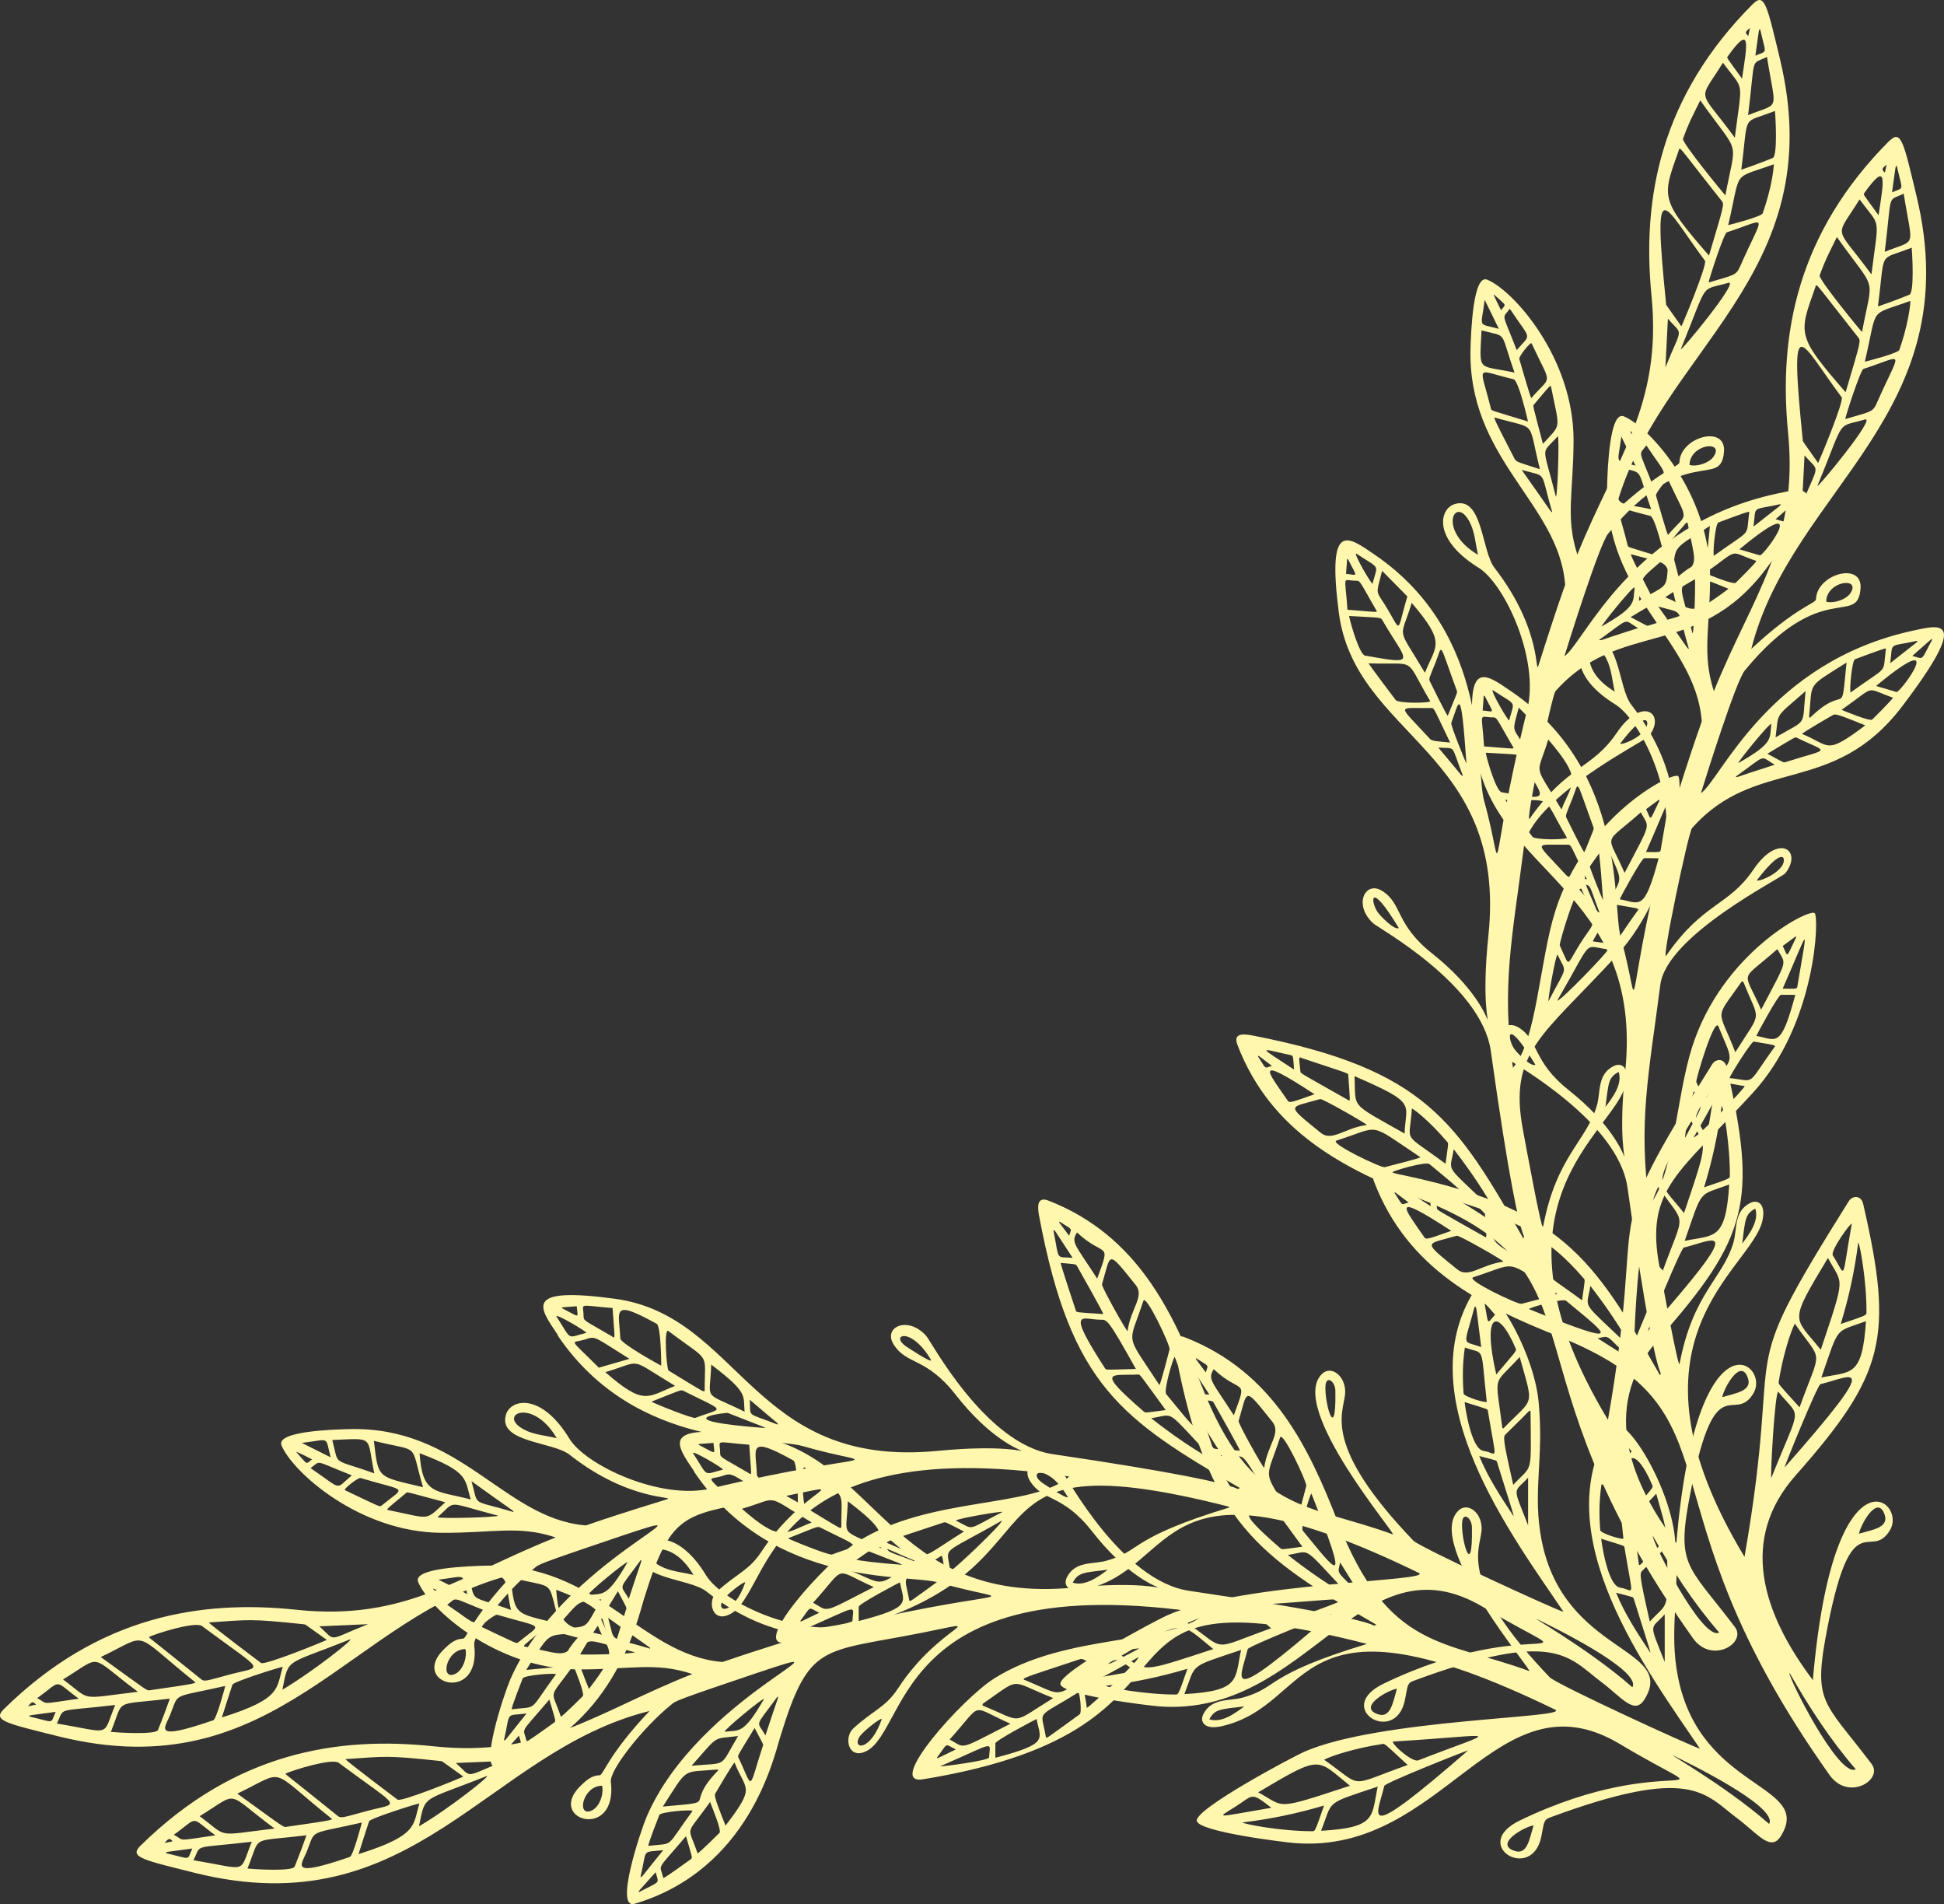 <?xml version="1.0" encoding="UTF-8"?>
<svg id="Layer_1" data-name="Layer 1" xmlns="http://www.w3.org/2000/svg" viewBox="0 0 226.65 221.95">
  <rect x="0" y="0" width="226.65" height="221.95" fill="#333333" stroke="none"/>
  <defs>
    <style>
      .cls-1 {
        fill: #fff7ad;
      }
    </style>
  </defs>
  <path class="cls-1" d="M65.01,155.65c9.19,13.6,24.85,11.83,28.54,12.9,9.55,2.76,9.19.21-10.66,4.95-5.88,1.4-14.63-2.72-16.5-5.8-3.3-5.43-6.86-4.62-7.4-2.81-.97,3.27,5.45,3.13,7.42,4.68,7.04,5.55,12.61,4.81,11.29,5.21-10.27,3.17-9.09,3.06-9.59,3.01-9.41-.9-14.42-11.55-27.4-11.21-1.8.05-8.54.23-7.89,1.89,1.21,3.02,9.03,10.14,18.65,10.2,6.05.04,8.96-.91,13.32.54-11.18,4.41-17.41,9.78-30.21,8.43-11.05-1.17-23.03.65-34.14,11.59-1.35,1.33.28,1.64,6.32,3.15,25.58,6.39,34.08-14.16,53.04-18.86-4.89,5.16-5.36,7.48-5.83,7.49-.91.02-1.53.58-2.13,1.15-4.27,4.03,4.28,6.59,3.45-.4-.16-1.35,3.67-6.26,7.05-9,.47-.39.19-.39,9.97-3.68,13.05-4.38-6.81,2.71-12.85,16.76-.67,1.57-3.8,10.85-1.4,10.13,13.38-3.97,16.23-17.02,16.98-19.46,3.41-11.05,4.77-9.8,16.58-12.14,8.42-1.67,2.12-1.08-2.84,6.49-1.48,2.26-2.92,2.55-5.2,4.67-1.05.97-.66,3.21.95,2.84,5.69-1.31,2.68-21.93,40.13-16.26-4.3,3.78-16.16,2.22-24.68,7.6-3.69,2.33-12.78,12.47-8.28,11.74,37.02-6.04,15.57-25.03,51.77-15.78-12.03,3.66-10.23,5.06-14.46,6.25-1.54.44-3.6,0-4.6,1.89-.52.98.16,1.89,2.07,1.47,11.2-2.5,7.86-17.04,38.91-1.95,2.08,1.01-20.44,1.05-29.27,4.94-1.3.57-12.74,6.65-12.49,8.04.23,1.28,10.2,2.49,11.49,2.59,17.39,1.31,23.47-20.11,37.81-11.57,13.55,8.09,6.17.35-11.61,8.92-5.91,2.85,1.35,7.26,2.47,1.95.33-1.56.22-1.98.97-2.26,16.59-6.15,18.09-2.77,21.9.09,2.39,1.79,3.9,3.97,5.08,2.04,3.75-6.09-9.35-5.25-11.99-18.45-1.13-5.63.29-9.53-.37-16.27-.63-6.35-6.1-15.08-7.45-12.96-7.89,12.42,4.4,28.67,10.36,37.49-.48-.03-16.73-7.49-17.51-8.3-10.64-11.11-8.18-14.77-7.96-17.06.19-2.03-1.58-3.48-2.71-2.35-3.98,3.93,8.94,18.94,8.27,18.68-9.89-3.63-16.44-2.37-22.3-17.37-3.34-8.53-7.46-17.49-17.84-21.53-1.49-.58-1.26.98-1.04,2.06,3.71,19.51,9.54,23.41,23.38,31.45-2.44.67,7.81.42-21.85-3.96-7.82-1.15-14.16-13.13-14.74-13.78-2.14-2.4-5.07-1.04-3.81.98,1.51,2.43,3.79,1.46,7.24,5.88,7.92,10.14,13.24,5.05-2.12,6.54-21.65,2.1-22.92-15.74-37.61-17.73-10.72-1.45-8.84.98-6.66,4.21ZM61.07,166.62c-3.19-1.71,1.03-3.82,3.84,1.02-1.34-.33-2.67-.39-3.84-1.02ZM54.89,174.78c-4.18-1.08-5.65-.51-5.97-5.39,5.88,2.22,5.21,3.01,5.97,5.39ZM49.32,173.35c-5.45-1.29-5.18-.95-5.73-5.4,5.58,1.39,4.14.02,5.73,5.4ZM43.64,171.74c-5.05-1.83-4.07-.73-4.9-3.89,5.02-.21,3.97-.51,4.9,3.89ZM34.54,169.25c.08-.06,1.76.81,1.84.86-.8.58-.4.73-1.84-.86ZM35.19,168.19c3.38-.4,2.69-.87,3.36,1.68-1.22-.61-2.35-1.17-3.36-1.68ZM36.21,171.13c1.26-.92.27-.94,4.81.84-2.04,1.71-.97,1.76-4.81-.84ZM40.22,173.7c-.24-.11,1.55-1.5,1.81-1.42,5.55,1.66,5.3.89,2.46,3.21-.23.19-.19.15-4.27-1.79ZM45.18,175.99c0-.17-.26.05,2.19-1.98.14-.12.03-.11,4.55,1.1-2.47,2.2-1.5,1.96-6.74.89ZM51.02,176.84c2.29-2,.74-1.81,7.05-.17-.03.2-7,.38-7.05.17ZM54.97,172.65c5.06,3.66,4.93,3.43,4.89,3.6-5.04-1.53-4.01-.5-4.89-3.6ZM42.91,189.32c-4.93,1.95-3.64,2.07-5.68.25,1.96-.09,3.97-.17,5.68-.25ZM35.42,189.34c.24.03-.13-.2,2.68,1.81-.23.14-7.25,3.01-7.67,2.69-.17-.13-5.9-4.43-6.08-4.72,4.7-.32,4.78-.46,11.07.21ZM23.57,189.55c7.57,5.63,7.17,4.55,3.09,5.67-2.79.77-2.85.8-3.24.49-6.56-5.29-5.93-4.69-6.05-4.9.78-.39,5.42-1.85,6.2-1.27ZM22.67,196.02c.2.16.76.15-5.13.99-.47.07-.09.25-5.79-3.86,5.82-2.77,3.42-3.15,10.92,2.86ZM16.08,197.2c-7.05.84-5.31,1.1-8.73-1.44,4.77-2.92,2.83-2.94,8.73,1.44ZM3.27,198.89c.46-.57.57-.59.93-.19-.31.07-.6.13-.93.19ZM4.33,197.94c3.02-2.16,1.8-2.18,4.85.06-4.78.69-3.46.65-4.85-.06ZM3.43,200.08c.02-.18-.31-.08,3.06-.54-.67,1.45.01,1.26-3.06.54ZM6.63,200.9c.98-1.98-.31-1.33,6.8-2.16-1.57,3.81-.28,3.24-6.8,2.16ZM12.92,201.88c1.63-4.01.12-3.05,6.92-3.89-.06-.17.11-.15-1.42,3.66-.24.59-4.83.3-5.49.22ZM24.86,200.52c-7.18,2.47-5.66.95-5.03-.61,1.08-2.71.08-1.95,6.43-3.39-.03.17-1.02,3.88-1.4,4.01ZM40.76,191.11c.89-.34-4.35,3.8-7.84,5.85.77-3.78.24-2.8,7.84-5.85ZM32.97,194.29c-.78,2.5-.06,3.69-7.1,5.9.43-1.35.82-2.59,1.23-3.82.11-.35,5.67-2.1,5.86-2.07ZM54.26,192.22c.24.92-.29,2.65-1.4,2.98-1.54.44-.78-2.97,1.4-2.98ZM70.12,186.43c-2.24,3.79-1.12,3.06-5.42,3.46,3.27-3.67,2.34-3.08,5.42-3.46ZM61.35,194.65c3.04-4.73,2.17-3.93,6.34-4.32.04.03.09.06.13.09-4.23,4.31.52,3.57-6.47,4.23ZM59.65,199.23c.05-.43,1.14-3.2,1.29-3.59.15-.38,3.79-.66,3.88-.48-3.32,4.52-1.99,3.69-5.16,4.08ZM58.76,202.83c.79-3.41.06-2.79,2.63-3.1-2.82,3.5-2.46,3.17-2.63,3.1ZM58.59,204.62c-.1-.13-.3.17,1.91-2.31.38,1.41.65.96-1.91,2.31ZM64.63,200.77c-.27.19-3.03,2.2-3.22,2.21-.45-1.76-.9-.68,2.64-4.88.7,2.4.78,2.53.59,2.66ZM67.95,197.71c-.14.13-2.34,2.34-2.56,2.39-1.16-3.43-1.51-1.82,1.46-5.98.32.83,1.35,3.34,1.09,3.6ZM68.66,196.87c-.57-1.45-1.39-3.41-1.22-3.7.11-.19,2.04-3.49,2.27-3.65,1.32,3.34,2.53,2.66-1.05,7.35ZM72.99,187.61c-1.73,5.34-1.06,5.04-2.84,1.31-.11-.24-.14-.11,1.89-3.44,1.05,1.99,1.04,1.89.96,2.13ZM73.31,186.36c-1.03-1.82-1.31-.79,1.4-4.52.17.08.13-.19-1.4,4.52ZM73.16,182.1c-2.44,4.26-2.93,3.59-4.6,3.83-.13-.2,4.45-3.97,4.6-3.83ZM86.89,184.45c-1.35,3.86-3.51,3.53-2.6,2.06.34-.56,2.43-2.23,2.6-2.06ZM129.15,182.97c-1.17.89-2.68,1.96-4.08,1.51.64-1.21,1.25-1.16,4.08-1.51ZM162.87,196.84c-.51,1.69-.74,3.67-2.47,2.88-1.92-.88,1.53-2.76,2.47-2.88ZM178.44,164.46c.09,7.77.24,6.16-2.01,8.62-1.27-5.58-1.19-5.61-.84-5.94,3.08-2.99,2.63-2.73,2.85-2.68ZM175.28,166.5s-.08-.03-.12-.04c-.83-6.56-1.18-4.77,2.02-8.28,1.66,5.98,1.72,4.59-1.9,8.32ZM176.72,157.2c.13.28-.05.37-2.27,3.01-1.72-7.46.25-7.79,2.27-3.01ZM174.31,153.25c-1.02,1.09-.72,1.32-1.22-1.28.1-.07,1.14,1.19,1.22,1.28ZM171.92,152.34c.26.03.12-.49.77,4.68-2.31-.84-2.05.13-.77-4.68ZM170.64,162.43c-.13-1.78-.13-3.54.15-5.36,2.41.88,1.8-.48,2.55,6.32.02.21-2.67-.58-2.7-.96ZM170.76,163.43c2.74.86,2.68.79,2.71,1.02,1.04,6.36,1.2,4.93-.51,4.67-1.51-.23-2.19-5.52-2.2-5.69ZM172.47,169.72c2.14.56,2,.48,2.08.74,2.12,6.74,1.9,6.04,1.91,6.26-1.49-2.26-2.95-4.45-3.99-6.99ZM178.16,172.24v5.55c-1.86-4.73-1.71-3.69,0-5.55ZM179.49,188.88c.82.41,11.97,5.76,10.83,7.79-5.39-4.73-13.03-8.91-10.83-7.79ZM149.43,189.26c-.69.27-3.08-1.84-2.96-2.19,12.71-.76,12.72-1.62,2.96,2.19ZM145.16,187.37c.4-.06.2-.16,3.03,2.43-7.18,2.55-5.04,2.7-9.74-.61.9-.49,3.8-1.39,6.71-1.82ZM130.76,192.99c7.47-4.44,6.76-3.95,10.7-.77-8.95,2.93-7.48,2.5-10.7.77ZM128.12,194.65c2.13-1.35,1.74-1.76,4.18.14-6.71,1.15-6.45,1.3-4.18-.14ZM155.24,188.1c-12.84,11.15-10.66,7.77-9.77,4.13.08-.35,9.45-4.07,9.77-4.13ZM144.7,192.32c-.76,3.43,0,4.78-6.61,5.15,1.41-3.67.38-3.05,6.61-5.15ZM137.07,197.52c-3.59,0-7.96-.82-8.15-1.02,3.23-.38,6.37-1.04,9.52-1.98-1.08,3.13-1.07,2.99-1.38,2.99ZM154.54,161.5c.12-1.24,1.13-.47,1.15.61.11,6.35-1.31,1.36-1.15-.61ZM142.42,169.73c-2.6-2.66-2.42-2.11-2.1-3.53,2.12,3.46,2.23,3.35,2.1,3.53ZM136.96,158.17c4.55,11.53,3.06,9.24-.99,4.33-.33-.4.82-4.31.99-4.33ZM136.36,157.28c-.05.21-1,3.89-1.18,4.17-4.13-6.3-3.61-4.48-1.88-9.81.28-.9,3.17,5.22,3.06,5.65ZM132.41,149.78c1.07,1.34-.57,2.68-.95,5.38-.15-.02-3.06-5.19-2.98-5.46,1.09-3.67.55-4.11,3.93.08ZM127.92,149.04c-2.58-4.01-3.09-4.2-2.35-5.38,3.27,3.06,4.02.82,2.35,5.38ZM123.53,142.39c1.61,1.06,1.4.68,1.12,1.65-1.3-1.74-1.2-1.54-1.12-1.65ZM122.82,143.44c.17-.09-.11-.4,2.24,3.18-2.04-.17-1.51.44-2.24-3.18ZM125.42,152.73c-.37-1.13-1.71-5.17-1.76-5.52,1.45.13,1.77.11,1.89.33.46.82,3.06,5.4,3.08,5.63-3.18-.22-3.12-.16-3.21-.44ZM128.85,159.52c-4.67-7.22-2.66-5.7-.55-5.69.78,0,.85-.15,4.13,5.74-3.39.09-3.45.14-3.58-.05ZM133.35,164.53c-5.73-4.97-3.79-4.16-.68-4.31.27-.02.09-.17,3.24,4.14-2.42.32-2.35.35-2.56.17ZM134.22,165.31c2.97-.45,1.4-1.28,7.49,5.06-2.63-1.46-5.07-3.15-7.49-5.06ZM98.64,182.87c0-.06,0-.13-.01-.19,4.66-3.2,2.93-2.77,8.24-.68-5.09,3.14-3.35,2.85-8.23.86ZM101.87,184.99c-6.19,3.17-5.15,2.88-7.07,1.83,4.01-4.43,2.22-3.98,7.07-1.83ZM93.31,188.94c1.34-1.8.83-1.63,2.2-.95-2.39,1.14-2.12,1.07-2.2.95ZM93.67,189.96c6.67-2.9,5.8-2.96,5.72-1.04-.01.38-5.55,1.09-5.72,1.04ZM100.12,188.95c0-.59-.02-1.13,0-1.67.01-.32,4.64-2.79,4.81-2.83.4,2.33,1.6,2.84-4.81,4.5ZM109.94,183.9c-4.19,3.04-3.75,2.77-3.93,2.64-.58-3.32-1.27-2.03,3.75-5.19.18-.11.47,2.34.18,2.56ZM110.78,183.13c-.33-3.03-1.46-1.61,6.02-5.88.2.27-5.81,5.95-6.02,5.88ZM103.86,180.02c-.8-.33-1.36-.05,6.09-2.53.32-.11.25-.09,2.44,1.03-5.68,3.53-4.02,3.39-8.54,1.51ZM116.88,176.24c-4.37,2.22-3.15,2.11-5.43,1.01.02-.23,5.41-1.15,5.43-1.01ZM105.67,156.96c-2.02-1.37.58-2.42,2.91,1.61-.15.24-2.74-1.5-2.91-1.61ZM64.85,153.41c.18-.21,3.55,1.81,3.51,1.95-2.38.6-1.62.97-3.51-1.95ZM69.83,159.43c-3.82-3.82-3.22-2.7-1.36-3.38.97-.35,1.13-.01,4.92,2.34-1.22.35-2.34.68-3.56,1.03ZM70.57,159.94c4.52-1.32,2.48-1.8,8.14,1.6-3.23,1.28-3.59,2.38-8.14-1.6ZM81.08,165.27c-.33.13-4.89-1.71-5.12-1.89,3.21-1.27,3.42-1.42,3.7-1.27,5.18,2.59,4.7,1.9,1.42,3.16ZM84.86,164.7c4.67,1.81,4.16,1.62,4.38,1.76-12.19-.93-4.55-1.83-4.38-1.76ZM90.65,166.05c-3.73-1.48-3.1-.73-3.23-2.89,3.43,2.96,3.33,2.71,3.23,2.89ZM86.81,164.55c-4.98-2.45-4.04-1.09-3.89-5.49,4.35,3.32,3.72,3.54,3.89,5.49ZM77.92,155.14c5.06,3.82,4.22,2.26,4.24,6.98-.2.1.24.36-4.21-2.36-.23-.14-.58-5.03-.03-4.61ZM76.56,154.3c.48.27.54,4.22.53,4.89-.18-.09-4.74-2.59-4.77-3.18-.12-3.14-1.19-4.71,4.23-1.71ZM71.42,152.47c.26,3.9.37,3.56-.14,3.26-3.02-1.78-3.24-1.73-3.24-2.29-.01-1.64-.83-1.3,3.39-.97ZM67.24,152.26c.13,1.45.46,1.34-1.72.22,0-.13-.17-.07,1.72-.22Z"/>
  <path class="cls-1" d="M204.39.44c-10.8,10.8-12.97,22.65-11.84,34.05,1.26,12.8-4.17,19.04-8.65,30.15-1.41-4.38-.45-7.28-.44-13.32.01-9.63-7.05-17.5-10.07-18.72-1.65-.67-1.88,6.08-1.94,7.88-.43,12.95,10.18,18.11,11.01,27.48.05.53.24-.91-3.08,9.57-.46,1.43.54-4.03-5.13-11.33-1.53-1.97-1.38-8.4-4.63-7.45-1.81.53-2.64,4.08,2.76,7.42,3.04,1.88,7.13,10.64,5.68,16.54-4.96,20.11-2.4,20.01-5.03,10.63-1.04-3.7.84-19.35-12.69-28.64-3.21-2.2-5.63-4.11-4.26,6.63,1.88,14.69,19.71,16.13,17.45,37.74-1.6,15.3,3.51,10.06-6.56,2.07-4.33-3.44-3.44-5.79-5.82-7.29-1.98-1.25-3.43,1.63-1.02,3.8.57.52,12.6,7.15,13.68,14.85,4.3,30.69,4.56,19.18,3.8,21.87-7.81-13.69-11.46-19.69-31.27-23.61-1.15-.23-2.65-.49-2.07,1.03,3.92,10.22,12.49,14.44,21.4,17.99,22.24,8.88,8.65,18.74,31.72,51.19,2.19,3.06,6.29.54,4.88-1.32-5.73-7.54-6.9-7.02-5.1-16.08,2.86-14.46,4.99-7.4,7.26-11.16,2.09-3.48-6.62-10.21-8.99,17.47-5.95-7.9-8.59-16.42-2.02-23.85,10.42-11.78,11.47-16.09,7.89-31.64-.24-1.03-1.24-1.05-1.7-.32-13.82,22.06-7.4,14.27-12.14,41.43-15.35-25.43.76-33.38,2.08-39.14.44-1.91-.47-2.59-1.45-2.08-1.9.98-1.47,3.04-1.92,4.58-1.22,4.19-4.72,5.89-6.28,14.16-.13.69-2-9.47-2.32-11.2-1.77-9.24,2.28-11.04,10.86-20.4,7.42-8.08,7.76-20.61,7.21-20.96-.78-.5-10.85,4.71-14.31,15.7-1.89,5.99-2.15,15.15-4.95,18.29-1.37-9.51-.03-15.43,1.26-25.6.74-5.81,14.15-12.47,14.58-13.02,2.08-2.65-.78-4.78-3.72-.43-2.92,4.32-5.79,3.75-10.17,10.03-.61.87,2.59-14.4,3.01-14.86,7.5-8.45,16.44-3.58,24.51-14.21,7.99-10.53,4.48-9.51,1.21-8.8-16.87,3.68-22.38,17.37-24.68,18.94.48-1.55,4.07-13.04,5.1-14.29,8.97-10.89,13.19-5,13.51-9.6.22-3.13-5.11-1.68-5.2,1.29,0,.47-2.31.9-7.54,5.78,4.74-18.72,25.44-27.34,19.24-52.9-1.46-6.05-1.76-7.68-3.1-6.34ZM181.4,57.9c-1.59-6.33-1.79-4.78.22-7.05.2.05-.02,7.02-.22,7.05ZM180.82,45.01c1.04,5.24,1.28,4.28-.93,6.73-1.18-4.53-1.19-4.42-1.07-4.56,2.05-2.43,1.83-2.18,2-2.17ZM178.57,40.03c2.4,5.15,2.37,3.57-.04,6.38-.14-.19-1.11-3.59-1.4-4.58-.07-.26,1.32-2.04,1.44-1.8ZM176.83,40.81c-1.75-4.56-1.73-3.57-.8-4.82,2.56,3.86,2.52,2.79.8,4.82ZM174.16,34.31c1.58,1.46,1.44,1.05.85,1.85-.05-.09-.91-1.77-.85-1.85ZM173.1,34.95c.49,1.02,1.05,2.15,1.65,3.38-2.55-.69-2.07,0-1.65-3.38ZM172.73,38.51c3.15.84,2.05-.14,3.85,4.92-4.38-.95-4.09.09-3.85-4.92ZM173.83,47.65c-1.31-5.33-1.97-4.54,2.64-3.44.59.14,1.64,4.75,1.68,4.92-4.41-1.34-4.26-1.25-4.31-1.47ZM176.59,53.49c-2.7-5.22-2.46-4.85-2.21-4.79,4.96,1.43,3.67.11,5.16,5.99-2.42-.78-2.74-.82-2.95-1.2ZM177.41,54.77c3.09.9,2.07-.14,3.56,4.91-.17.03.11.26-3.56-4.91ZM171.33,60.82c.63,1.18.68,2.52.99,3.85-4.82-2.85-2.67-7.05-.99-3.85ZM170.97,88.99c-.14-.21-1.85-4.47-1.77-4.71.9-2.31,1.1-5.01,1.77,4.71ZM169.85,80.51c.08.21.07.15-1.06,2.93-.21-.21-2-3.84-2.1-4.06-.13-.27.03-.54.69-2.18.84-2.1.29-2.62,2.47,3.31ZM166.13,78.42c-3.36-5.68-2.9-3.64-1.54-8.15,4.06,4.76,2.84,4.9,1.54,8.15ZM164.08,69.53c-1.42,4.77-.45,4.19-3.11.2-.57-.85-.38-1.02.17-3.19,1.06,1.07,2.03,2.05,2.94,2.98ZM158.1,64.51c2.9,1.92,2.54,1.15,1.92,3.53-.15.03-2.14-3.36-1.92-3.53ZM156.93,66.89c.17-1.87.06-1.71.23-1.72,1.11,2.22,1.23,1.86-.23,1.72ZM157.1,71.07c-.29-4.22-.66-3.4.99-3.38.52,0,.4.02,2.27,3.27.3.52.61.4-3.27.11ZM159.15,76.42c-.63-.11-1.69-3.69-1.86-4.62,3.74.23,3.66.11,3.91.54,2.81,4.85,4.26,5.21-2.05,4.08ZM162.72,81.59c-.16-.2-2.86-3.78-3.16-4.27,5.86.19,4.06-.9,7.19,4.42-.11.23-3.73.27-4.04-.15ZM166.65,86.05c-3.81-4.13-3.81-3.46.22-3.52.38,0,.29.06,2.2,4.02-1.52-.15-2.09-.12-2.43-.49ZM167.69,87.14c2.15.15,1.4-.49,2.86,3.26-.17.09.08.2-2.86-3.26ZM160.56,106.23c-.8-1.3-.85-3.64,2.53,1.95-.49.3-2.21-1.43-2.53-1.95ZM168.72,133.09c.18.2.15.14-.19,2.56-5.18-3.85-4.19-2.23-3.92-6.43.22.04,2.02,1.42,4.11,3.87ZM163.76,132.13c-6.58-3.72-5.63-2.84-5.84-6.69,7.44,3.22,5.96,3.14,5.84,6.69ZM151.68,123.3c5.52,1.84,5.49,1.78,5.51,1.98.22,3.03.23,3.08.06,2.98-5.86-3.32-5.6-3.11-5.64-3.4-.19-1.74-.17-1.65.08-1.57ZM146.65,123.11c.12-.07-.1-.19,1.64,1.13-.96.28-.58.49-1.64-1.13ZM150.56,123.01c.24.06.22.38.31,1.66-4.1-2.73-4.35-2.57-.31-1.66ZM150.11,128.26c-2.21-3.22-4.26-5.57,3.15-.71-2.9,1.03-2.94,1.03-3.15.71ZM153.98,132.04c-4.18-3.41-3.74-2.86-.06-3.93.27-.07,5.42,2.88,5.44,3.02-2.62.35-4.06,1.99-5.38.91ZM155.82,132.95c5.34-1.7,3.5-2.24,9.8,1.95-.28.17-3.96,1.09-4.18,1.15-.42.1-6.52-2.81-5.62-3.1ZM162.33,136.65c.02-.17,3.93-1.3,4.33-.96,4.82,4.03,7.32,5.66-4.33.96ZM169.49,133.96c1.89,2.44,3.56,4.89,5,7.53-6.29-6.15-5.48-4.56-5-7.53ZM170.34,140.07c1.42-.31.88-.49,3.51,2.13-.17.11.06.09-3.51-2.13ZM203.7,160.4c.78,1.73-1.24,1.96-2.9,2.45.11-.83,1.99-4.46,2.9-2.45ZM200.44,190.29c-1.97,1.09-8.04-11.05-7.72-11.23,2.25,3.96,4.72,7.77,7.72,11.23ZM192.12,155.15c.06-.32,3.84-9.65,4.2-9.73,3.72-.9,7.45-3.49-4.2,9.73ZM196.42,144.64c2.15-6.22,1.52-5.19,5.19-6.57-.42,6.62-1.76,5.84-5.19,6.57ZM201.68,137.05c0,.31.13.29-3,1.35.96-3.15,1.64-6.28,2.05-9.51.2.18.99,4.56.95,8.15ZM199.97,126.7c-1.24,6.94-.6,6.23-2.21,3.71-.33-.52,2.01-3.78,2.21-3.71ZM197.19,130.7c1.71,3.23,2.15,1.77-.85,10.7-3.15-3.97-3.83-2.95.85-10.7ZM191.46,145.06c.46-2.92,1.38-5.81,1.87-6.71,3.28,4.73,3.14,2.59.54,9.75-2.57-2.85-2.47-2.65-2.41-3.04ZM191.39,146.29c2.69,3.31,2.75,1.21-.8,10.04-.16-.05.4-9.91.8-10.04ZM188.72,124.95c.45,1.4-.64,2.9-1.54,4.07.37-2.83.32-3.43,1.54-4.07ZM188.55,105.48c2.57.43,2.35.39,2.46.56-3.44,4.72-2.1,4.06-5.3,3.69-.02-.17,2.54-4.3,2.83-4.25ZM193.38,100.04c-1.7,6.37-2.2,5.2-4.54,4.78.05-.17,2.55-4.79,2.87-4.79.54-.01,1.08,0,1.67.02ZM193.61,99.12c-.05.26-.39.2-1.7.19,3.17-7.17,3-7.99,1.7-.19ZM191.92,94.32c1.67-1.22,1.46-1.13,1.57-1.04-1.25,2.58-.91,2.43-1.57,1.04ZM191.3,94.69c1.02,1.93,1.32.9-1.89,7.06-2.11-4.86-2.58-3.09,1.89-7.06ZM187.13,98.5c.06,0,.13,0,.19.01,1.95,4.89,2.25,3.16-.93,8.22-2.05-5.32-2.49-3.6.74-8.23ZM184.42,103.71c1.25,3.05,1.72,3.52.9,4.67-3.04,4.21-2.02,4.91-3.47,1.81-.1-.2,2.11-7.64,2.58-6.48ZM181.59,111.28c1.09,2.28,1.2,1.07-1.05,5.42-.11-.03.82-5.4,1.05-5.42ZM181.56,116.63c4.33-7.46,2.9-6.32,5.93-5.97.07.21-5.66,6.17-5.93,5.97ZM188.89,86.68c3.27-4.28,3.48-2.45,2.93-1.67-.82,1.16-2.77,1.84-2.93,1.67ZM192.24,72.9c-.24.08-.13.09-2.12-.97,3.35-1.99,3.22-1.97,3.45-1.86,3.71,1.81,4.02,1.14-1.33,2.83ZM201.53,68.63c-4.72,3.54-4.03,2.34-7.36,1,.16-.23,3.48-2.14,3.67-2.24.29-.17,1.7.44,3.69,1.24ZM202.37,67.93c-.26.26-3.24-.98-3.59-1.12,4.19-2.94,2.57-2.6,6-1.42-.05.21-2.28,2.41-2.41,2.54ZM205.18,64.73c-.78-.22-1.55-.45-2.38-.7,8.66-7.18,2.83.83,2.38.7ZM209.35,58.62c-1.38,2.55-.92,2.29-2.33,1.9,2.5-2.19,2.2-2,2.33-1.9ZM207.56,58.77c.07.17.4-.17-3.12,2.61.33-2.57-.3-1.84,3.12-2.61ZM200.35,60.9c.4-.15,3.18-1.21,3.6-1.26-.42,3.17.43,1.84-4.12,5.14-.17-.09.14-3.73.52-3.88ZM199.36,61.31c-.7,6.89.11,2.19-4.28,6.44-.03-.04-.06-.09-.09-.13.43-4.16-.39-3.31,4.37-6.31ZM194.58,64.63c-.43,4.3.3,3.17-3.5,5.4.4-3.08-.19-2.16,3.5-5.4ZM190.59,68.45c-.25,1.67.42,2.16-3.86,4.57-.09-.09,3.64-4.71,3.86-4.57ZM186.45,74.58c3.75-2.68,2.72-2.41,4.53-1.37-4.77,1.51-4.43,1.54-4.53,1.37ZM196.98,54.2c.03-2.46,4.14-2.93,2.8-.97-.49.72-1.91,1.21-2.8.97ZM201.41,6.61c2.8-3.93,2.3-1.48,1.69,2.55-1.73-2.39-1.79-2.41-1.69-2.55ZM200.88,7.31c2.52,3.44,2.27,1.7,1.38,8.74-4.33-5.93-4.33-3.99-1.38-8.74ZM196.22,16.17c.7-1.9.82-2.04,2.01-4.47,4.74,6.67,4.22,4.22,2.93,11.07-.17-.15-5.1-6.16-4.94-6.59ZM195.71,17.57c.19-.54-.24-.78,4.99,5.81.36.45.33.4-1.45,6.41-5.77-6.63-5.46-6.77-3.54-12.22ZM194.24,35.35c-1.59-15.79-.32-11.47,4.54-4.96.31.42-2.61,7.42-2.75,7.65-1.97-2.78-1.77-2.45-1.79-2.68ZM194.46,37.15c1.8,2.06,1.69.77-.29,5.68.09-1.71.19-3.72.29-5.68ZM195.97,40.69c3.31-8.1,2.1-6.73,5.53-7.72,1.46-.42-5.78,8.33-5.53,7.72ZM202.85,31.11c-.46,1.05-.83.96-3.64,1.82-.02-.2,1.77-5.74,2.12-5.85,4.99-1.61,4.38-2.48,1.52,4.04ZM205.51,24.87c-.14.38-3.84,1.34-4.02,1.37,1.56-6.64.34-5.28,5.31-7.09,0,.7-.32,2.97-1.29,5.72ZM206.68,18.42c-3.84,1.52-3.84,1.35-3.67,1.4.9-6.85-.07-5.3,3.93-6.89.07.67.33,5.26-.26,5.49ZM203.81,13.42c.88-7.1.21-5.81,2.2-6.78,1.04,6.55,1.61,5.24-2.2,6.78ZM204.66,6.49c.49-3.48.38-3.04.56-3.06.7,3.08.89,2.4-.56,3.06ZM203.83,4.19c-.4-.37-.38-.47.2-.93-.07.33-.14.62-.2.93Z"/>
  <path class="cls-1" d="M80.94,171.57c9.19,13.6,24.85,11.84,28.54,12.9,9.55,2.76,9.19.22-10.66,4.95-5.89,1.41-14.63-2.71-16.5-5.8-3.3-5.42-6.86-4.62-7.4-2.81-.97,3.27,5.44,3.13,7.42,4.68,7.04,5.55,12.61,4.8,11.29,5.21-10.27,3.18-9.1,3.06-9.59,3.01-9.41-.9-14.42-11.54-27.4-11.21-1.8.05-8.55.23-7.89,1.89,1.21,3.03,9.03,10.15,18.65,10.2,6.05.04,8.95-.91,13.32.54-11.17,4.41-17.41,9.78-30.21,8.42-11.05-1.17-23.03.66-34.14,11.6-1.35,1.33.28,1.64,6.32,3.15,25.58,6.39,34.08-14.16,53.04-18.86-4.89,5.16-5.36,7.48-5.83,7.49-.91.02-1.53.58-2.13,1.15-4.28,4.03,4.28,6.6,3.45-.4-.16-1.34,3.67-6.25,7.05-8.99.47-.39.19-.39,9.97-3.68,13.05-4.38-6.82,2.71-12.85,16.76-.67,1.57-3.8,10.85-1.4,10.14,13.37-3.97,16.22-17.02,16.98-19.46,3.41-11.05,4.77-9.8,16.57-12.14,8.42-1.67,2.12-1.09-2.84,6.49-1.48,2.26-2.92,2.55-5.21,4.67-1.05.97-.66,3.22.96,2.85,5.69-1.31,2.67-21.93,40.13-16.26-4.3,3.78-16.16,2.21-24.69,7.6-3.69,2.33-12.78,12.47-8.28,11.74,37.02-6.04,15.57-25.03,51.77-15.78-12.03,3.65-10.23,5.05-14.46,6.25-1.55.44-3.6,0-4.6,1.89-.52.97.16,1.89,2.07,1.46,11.19-2.5,7.86-17.03,38.9-1.95,2.08,1-20.44,1.05-29.27,4.94-1.29.57-12.74,6.65-12.49,8.04.23,1.27,10.19,2.49,11.49,2.59,17.38,1.31,23.47-20.11,37.81-11.57,13.54,8.09,6.17.34-11.61,8.92-5.91,2.84,1.35,7.26,2.47,1.94.33-1.55.22-1.97.97-2.26,16.59-6.15,18.08-2.77,21.9.09,2.39,1.79,3.9,3.96,5.08,2.04,3.76-6.09-9.34-5.24-11.99-18.45-1.13-5.62.29-9.53-.37-16.27-.63-6.35-6.11-15.08-7.45-12.95-7.88,12.42,4.4,28.67,10.36,37.49-.48-.03-16.73-7.49-17.51-8.31-10.64-11.11-8.17-14.76-7.95-17.06.19-2.03-1.58-3.47-2.71-2.35-3.99,3.93,8.94,18.94,8.26,18.68-9.88-3.64-16.44-2.38-22.3-17.37-3.33-8.53-7.46-17.49-17.84-21.53-1.49-.58-1.25.97-1.04,2.06,3.71,19.51,9.54,23.41,23.38,31.45-2.44.67,7.81.41-21.84-3.96-7.82-1.15-14.16-13.13-14.74-13.79-2.13-2.4-5.07-1.04-3.81.99,1.51,2.43,3.79,1.46,7.24,5.88,7.92,10.14,13.24,5.05-2.11,6.54-21.66,2.1-22.93-15.74-37.61-17.73-10.72-1.45-8.84.98-6.66,4.21ZM77,182.55c-3.19-1.7,1.04-3.82,3.85,1.03-1.34-.33-2.67-.4-3.85-1.03ZM70.81,190.7c-4.18-1.08-5.65-.51-5.96-5.39,5.88,2.22,5.21,3.01,5.96,5.39ZM65.25,189.28c-5.45-1.29-5.17-.95-5.73-5.4,5.59,1.39,4.14.01,5.73,5.4ZM59.57,187.66c-5.05-1.83-4.07-.73-4.9-3.89,5.01-.2,3.97-.51,4.9,3.89ZM50.47,185.18c.08-.06,1.75.82,1.84.86-.8.58-.4.72-1.84-.86ZM51.12,184.13c3.38-.4,2.69-.87,3.36,1.68-1.22-.61-2.35-1.17-3.36-1.68ZM52.14,187.06c1.26-.93.27-.94,4.81.84-2.04,1.7-.96,1.75-4.81-.84ZM56.16,189.64c-.24-.11,1.55-1.5,1.81-1.42,5.55,1.65,5.3.89,2.46,3.21-.22.19-.18.15-4.27-1.79ZM61.11,191.91c0-.17-.26.05,2.19-1.98.14-.12.03-.11,4.55,1.1-2.47,2.2-1.5,1.96-6.74.88ZM66.95,192.77c2.29-2,.74-1.81,7.05-.18-.04.21-7,.38-7.05.18ZM70.9,188.58c5.06,3.66,4.93,3.43,4.89,3.59-5.05-1.53-4.01-.5-4.89-3.59ZM58.84,205.26c-4.93,1.94-3.64,2.07-5.69.24,1.97-.08,3.97-.17,5.69-.24ZM51.35,205.27c.24.03-.14-.2,2.67,1.81-.22.14-7.25,3.01-7.67,2.69-.16-.12-5.89-4.43-6.08-4.72,4.71-.32,4.79-.46,11.07.22ZM39.49,205.48c7.58,5.63,7.18,4.54,3.09,5.67-2.79.77-2.85.8-3.24.49-6.56-5.29-5.93-4.69-6.05-4.9.78-.38,5.42-1.84,6.2-1.26ZM38.59,211.94c.21.16.76.16-5.13.99-.47.07-.09.26-5.79-3.86,5.82-2.77,3.42-3.15,10.92,2.86ZM32.01,213.14c-7.05.84-5.31,1.1-8.73-1.44,4.76-2.92,2.82-2.95,8.73,1.44ZM19.2,214.82c.46-.57.57-.59.93-.19-.31.06-.6.13-.93.19ZM20.26,213.87c3.01-2.16,1.8-2.18,4.85.06-4.78.69-3.46.65-4.85-.06ZM19.36,216.01c.01-.18-.32-.08,3.06-.54-.67,1.44.01,1.26-3.06.54ZM22.56,216.84c.98-1.98-.31-1.33,6.8-2.16-1.56,3.81-.28,3.23-6.8,2.16ZM28.85,217.81c1.63-4.02.13-3.05,6.92-3.89-.06-.17.11-.16-1.42,3.66-.24.59-4.83.3-5.49.22ZM40.79,216.45c-7.19,2.47-5.66.95-5.03-.61,1.08-2.71.08-1.95,6.43-3.4-.04.17-1.02,3.88-1.4,4.01ZM56.69,207.04c.89-.35-4.35,3.8-7.84,5.84.77-3.78.24-2.8,7.84-5.84ZM48.9,210.22c-.78,2.51-.07,3.69-7.1,5.9.43-1.35.82-2.59,1.23-3.82.12-.35,5.67-2.1,5.87-2.08ZM70.19,208.15c.24.92-.29,2.65-1.41,2.97-1.54.45-.78-2.96,1.41-2.97ZM86.05,202.36c-2.25,3.79-1.12,3.07-5.42,3.46,3.27-3.67,2.34-3.08,5.42-3.46ZM77.28,210.58c3.04-4.73,2.17-3.93,6.34-4.32.04.03.09.06.13.09-4.24,4.31.52,3.57-6.47,4.23ZM75.58,215.16c.05-.43,1.13-3.2,1.29-3.6.14-.37,3.79-.66,3.88-.48-3.32,4.52-1.99,3.69-5.16,4.08ZM74.68,218.76c.8-3.41.06-2.79,2.64-3.1-2.82,3.49-2.46,3.17-2.64,3.1ZM74.52,220.54c-.1-.13-.29.18,1.92-2.31.38,1.42.64.96-1.92,2.31ZM80.56,216.7c-.27.19-3.02,2.2-3.22,2.21-.45-1.76-.9-.69,2.64-4.88.7,2.41.78,2.53.58,2.67ZM83.89,213.64c-.14.14-2.35,2.34-2.56,2.39-1.16-3.44-1.51-1.82,1.46-5.98.33.83,1.35,3.34,1.1,3.59ZM84.59,212.8c-.57-1.45-1.39-3.42-1.22-3.7.11-.19,2.04-3.49,2.27-3.65,1.32,3.34,2.53,2.66-1.05,7.35ZM88.93,203.54c-1.74,5.35-1.06,5.04-2.84,1.32-.11-.24-.14-.11,1.89-3.44,1.05,2,1.04,1.89.96,2.13ZM89.24,202.29c-1.03-1.82-1.31-.79,1.4-4.52.17.09.13-.18-1.4,4.52ZM89.08,198.03c-2.44,4.26-2.92,3.59-4.59,3.83-.13-.2,4.45-3.96,4.59-3.83ZM102.81,200.38c-1.35,3.87-3.51,3.53-2.6,2.06.35-.56,2.43-2.23,2.6-2.06ZM145.07,198.9c-1.17.89-2.68,1.96-4.08,1.51.65-1.21,1.26-1.16,4.08-1.51ZM178.8,212.77c-.52,1.69-.74,3.67-2.47,2.88-1.93-.88,1.53-2.76,2.47-2.88ZM194.36,180.39c.09,7.77.24,6.17-2.01,8.62-1.27-5.57-1.19-5.61-.85-5.94,3.08-2.99,2.63-2.73,2.85-2.68ZM191.2,182.43s-.08-.03-.12-.04c-.82-6.56-1.17-4.78,2.02-8.28,1.66,5.98,1.72,4.59-1.9,8.32ZM192.65,173.13c.12.28-.05.37-2.27,3.01-1.73-7.46.24-7.79,2.27-3.01ZM190.24,169.18c-1.02,1.09-.72,1.31-1.22-1.29.1-.07,1.14,1.19,1.22,1.29ZM187.85,168.27c.26.03.12-.49.77,4.67-2.31-.84-2.05.14-.77-4.67ZM186.57,178.36c-.14-1.77-.13-3.54.15-5.35,2.41.87,1.8-.48,2.55,6.32.02.21-2.67-.58-2.7-.97ZM186.68,179.36c2.75.86,2.68.79,2.72,1.03,1.04,6.36,1.2,4.93-.51,4.67-1.51-.23-2.19-5.52-2.21-5.69ZM188.41,185.65c2.13.56,1.99.48,2.08.74,2.13,6.74,1.9,6.04,1.92,6.25-1.5-2.26-2.95-4.45-3.99-6.99ZM194.09,188.17v5.56c-1.87-4.73-1.71-3.69,0-5.56ZM195.43,204.8c.82.42,11.97,5.76,10.83,7.8-5.39-4.73-13.03-8.91-10.83-7.8ZM165.36,205.19c-.69.27-3.08-1.84-2.96-2.19,12.71-.76,12.72-1.61,2.96,2.19ZM161.09,203.29c.4-.06.2-.16,3.03,2.44-7.18,2.55-5.03,2.7-9.74-.61.9-.49,3.8-1.39,6.72-1.82ZM146.69,208.92c7.47-4.44,6.76-3.94,10.7-.77-8.95,2.94-7.48,2.5-10.7.77ZM144.05,210.58c2.13-1.35,1.74-1.76,4.18.14-6.71,1.14-6.45,1.3-4.18-.14ZM171.17,204.03c-12.83,11.15-10.66,7.76-9.77,4.13.09-.35,9.45-4.07,9.77-4.13ZM160.63,208.25c-.76,3.43,0,4.79-6.6,5.15,1.41-3.67.37-3.05,6.6-5.15ZM153,213.45c-3.59.01-7.96-.82-8.15-1.02,3.23-.38,6.37-1.04,9.52-1.97-1.08,3.13-1.06,2.99-1.38,2.99ZM170.47,177.42c.11-1.24,1.13-.47,1.14.61.11,6.35-1.31,1.36-1.14-.61ZM158.35,185.66c-2.6-2.66-2.41-2.11-2.1-3.53,2.12,3.46,2.22,3.36,2.1,3.53ZM152.9,174.1c4.55,11.53,3.06,9.25-1,4.33-.32-.4.82-4.3,1-4.33ZM152.3,173.21c-.06.21-1.01,3.89-1.18,4.17-4.13-6.3-3.62-4.48-1.88-9.81.28-.9,3.16,5.22,3.06,5.65ZM148.34,165.72c1.07,1.33-.57,2.68-.95,5.37-.15-.02-3.06-5.19-2.98-5.46,1.09-3.67.55-4.11,3.93.09ZM143.85,164.97c-2.58-4-3.08-4.2-2.34-5.37,3.27,3.06,4.02.82,2.34,5.37ZM139.46,158.32c1.61,1.06,1.41.69,1.12,1.65-1.29-1.74-1.19-1.54-1.12-1.65ZM138.76,159.37c.17-.08-.11-.4,2.24,3.19-2.05-.17-1.52.43-2.24-3.19ZM141.35,168.65c-.38-1.13-1.71-5.17-1.76-5.51,1.45.13,1.76.11,1.89.32.46.82,3.05,5.4,3.08,5.63-3.18-.22-3.11-.15-3.21-.44ZM144.79,175.44c-4.67-7.22-2.66-5.7-.56-5.69.79,0,.86-.14,4.13,5.75-3.39.08-3.45.14-3.57-.06ZM149.28,180.47c-5.73-4.97-3.79-4.16-.68-4.32.28-.01.09-.17,3.24,4.14-2.42.32-2.36.35-2.56.18ZM150.15,181.25c2.97-.46,1.4-1.28,7.49,5.05-2.63-1.46-5.07-3.15-7.49-5.05ZM114.56,198.8c0-.06,0-.13,0-.19,4.65-3.2,2.93-2.77,8.23-.68-5.09,3.15-3.35,2.86-8.23.87ZM117.8,200.92c-6.19,3.17-5.16,2.88-7.08,1.84,4.01-4.44,2.22-3.99,7.08-1.84ZM109.24,204.88c1.34-1.81.83-1.64,2.2-.96-2.39,1.15-2.12,1.07-2.2.96ZM109.6,205.89c6.67-2.9,5.8-2.96,5.72-1.04-.02.38-5.55,1.09-5.72,1.04ZM116.05,204.88c0-.59-.02-1.14,0-1.67,0-.32,4.64-2.79,4.81-2.83.41,2.33,1.6,2.84-4.81,4.51ZM125.87,199.83c-4.19,3.04-3.75,2.77-3.93,2.64-.58-3.33-1.27-2.03,3.76-5.19.18-.11.47,2.34.18,2.55ZM126.71,199.06c-.33-3.04-1.46-1.61,6.02-5.89.19.27-5.81,5.95-6.02,5.89ZM119.79,195.95c-.8-.34-1.37-.06,6.09-2.54.32-.1.24-.09,2.44,1.03-5.68,3.53-4.03,3.39-8.54,1.51ZM132.8,192.17c-4.36,2.22-3.15,2.11-5.43,1.01.03-.23,5.41-1.15,5.43-1.01ZM121.59,172.89c-2.01-1.37.58-2.41,2.91,1.62-.15.24-2.74-1.5-2.91-1.62ZM80.78,169.35c.18-.21,3.55,1.81,3.52,1.95-2.39.6-1.63.97-3.52-1.95ZM85.76,175.36c-3.82-3.82-3.22-2.7-1.35-3.38.97-.35,1.13,0,4.92,2.35-1.22.35-2.34.68-3.56,1.03ZM86.5,175.87c4.52-1.33,2.47-1.8,8.13,1.59-3.23,1.28-3.59,2.38-8.13-1.59ZM97.01,181.2c-.33.13-4.89-1.71-5.13-1.89,3.21-1.27,3.42-1.42,3.71-1.28,5.17,2.59,4.7,1.9,1.42,3.17ZM100.79,180.63c4.68,1.81,4.16,1.62,4.38,1.77-12.2-.93-4.55-1.83-4.38-1.77ZM106.58,181.98c-3.73-1.48-3.1-.73-3.24-2.88,3.43,2.96,3.33,2.71,3.24,2.88ZM102.74,180.48c-4.98-2.45-4.05-1.09-3.89-5.49,4.35,3.33,3.72,3.55,3.89,5.49ZM93.85,171.07c5.06,3.82,4.21,2.26,4.24,6.97-.2.1.24.37-4.22-2.36-.22-.14-.58-5.03-.03-4.61ZM92.49,170.23c.48.26.54,4.21.53,4.89-.17-.09-4.74-2.59-4.77-3.18-.11-3.14-1.19-4.71,4.24-1.71ZM87.35,168.39c.26,3.9.37,3.56-.14,3.27-3.02-1.78-3.25-1.73-3.25-2.29,0-1.65-.83-1.3,3.39-.97ZM83.18,168.19c.13,1.45.46,1.34-1.72.22,0-.13-.17-.07,1.72-.22Z"/>
  <path class="cls-1" d="M220.32,16.37c-10.8,10.8-12.97,22.65-11.85,34.05,1.26,12.8-4.17,19.04-8.65,30.15-1.41-4.37-.45-7.28-.44-13.32.01-9.62-7.05-17.49-10.06-18.72-1.65-.67-1.89,6.08-1.94,7.88-.43,12.95,10.18,18.11,11.01,27.48.05.53.24-.91-3.08,9.57-.46,1.43.54-4.03-5.13-11.33-1.53-1.97-1.37-8.4-4.63-7.45-1.81.53-2.64,4.08,2.76,7.42,3.05,1.89,7.13,10.64,5.68,16.55-4.96,20.11-2.4,20-5.03,10.62-1.04-3.7.84-19.35-12.69-28.63-3.2-2.2-5.63-4.11-4.26,6.63,1.88,14.69,19.72,16.13,17.46,37.74-1.6,15.31,3.51,10.06-6.56,2.07-4.32-3.44-3.44-5.79-5.82-7.29-1.98-1.25-3.43,1.63-1.02,3.81.57.51,12.59,7.14,13.68,14.84,4.3,30.69,4.55,19.19,3.8,21.88-7.81-13.69-11.46-19.69-31.28-23.61-1.15-.23-2.65-.49-2.07,1.03,3.92,10.22,12.49,14.44,21.4,17.99,22.24,8.88,8.66,18.74,31.72,51.19,2.19,3.07,6.29.54,4.88-1.32-5.72-7.54-6.89-7.01-5.1-16.08,2.86-14.46,4.99-7.4,7.25-11.16,2.09-3.48-6.61-10.21-8.99,17.48-5.95-7.9-8.59-16.42-2.02-23.85,10.42-11.78,11.47-16.1,7.89-31.64-.23-1.03-1.23-1.05-1.7-.31-13.82,22.06-7.4,14.26-12.14,41.43-15.36-25.44.75-33.39,2.08-39.15.44-1.91-.47-2.59-1.45-2.08-1.9.99-1.47,3.04-1.92,4.58-1.22,4.2-4.72,5.9-6.28,14.16-.14.69-2-9.46-2.32-11.2-1.78-9.24,2.28-11.03,10.86-20.39,7.42-8.08,7.76-20.61,7.2-20.96-.78-.5-10.84,4.71-14.3,15.69-1.89,5.99-2.15,15.16-4.95,18.29-1.37-9.51-.04-15.44,1.26-25.6.74-5.81,14.16-12.47,14.58-13.02,2.08-2.65-.78-4.78-3.72-.43-2.93,4.32-5.79,3.75-10.17,10.03-.61.87,2.59-14.4,3.01-14.86,7.5-8.45,16.43-3.58,24.51-14.21,7.99-10.52,4.47-9.51,1.21-8.8-16.87,3.68-22.38,17.37-24.68,18.94.47-1.55,4.07-13.04,5.1-14.29,8.97-10.89,13.18-5.01,13.51-9.6.22-3.13-5.11-1.68-5.2,1.29-.01.47-2.32.9-7.54,5.78,4.74-18.72,25.43-27.34,19.24-52.9-1.46-6.05-1.76-7.68-3.1-6.34ZM197.33,73.83c-1.59-6.32-1.79-4.78.22-7.05.2.06-.02,7.02-.22,7.05ZM196.75,60.93c1.03,5.25,1.28,4.28-.93,6.73-1.18-4.53-1.19-4.42-1.07-4.56,2.05-2.44,1.83-2.18,2-2.18ZM194.51,55.96c2.4,5.16,2.37,3.58-.04,6.39-.15-.2-1.11-3.6-1.4-4.59-.07-.26,1.32-2.04,1.44-1.8ZM192.76,56.74c-1.75-4.56-1.74-3.57-.81-4.82,2.56,3.87,2.53,2.8.81,4.82ZM190.09,50.24c1.58,1.46,1.44,1.05.85,1.85-.05-.09-.91-1.77-.85-1.85ZM189.03,50.89c.49,1.02,1.05,2.15,1.65,3.38-2.54-.69-2.07,0-1.65-3.38ZM188.66,54.44c3.15.84,2.06-.14,3.85,4.92-4.39-.95-4.09.09-3.85-4.92ZM189.77,63.58c-1.31-5.33-1.97-4.54,2.63-3.45.59.14,1.65,4.75,1.68,4.92-4.41-1.34-4.26-1.25-4.31-1.47ZM192.52,69.42c-2.71-5.22-2.47-4.85-2.21-4.78,4.96,1.42,3.67.1,5.16,5.99-2.42-.78-2.75-.82-2.95-1.21ZM193.34,70.7c3.09.9,2.07-.15,3.56,4.91-.17.03.11.25-3.56-4.91ZM187.27,76.75c.62,1.19.68,2.52.99,3.86-4.82-2.85-2.68-7.06-.99-3.86ZM186.9,104.92c-.14-.2-1.85-4.47-1.77-4.7.9-2.31,1.1-5.02,1.77,4.7ZM185.78,96.43c.08.21.06.15-1.06,2.94-.21-.21-2-3.85-2.1-4.06-.13-.27.03-.54.69-2.19.84-2.1.29-2.61,2.47,3.31ZM182.05,94.35c-3.35-5.68-2.9-3.64-1.54-8.15,4.06,4.76,2.84,4.9,1.54,8.15ZM180.01,85.46c-1.42,4.77-.45,4.19-3.11.21-.57-.85-.39-1.03.17-3.19,1.06,1.07,2.03,2.05,2.95,2.98ZM174.03,80.44c2.91,1.91,2.54,1.15,1.92,3.53-.15.04-2.13-3.35-1.92-3.53ZM172.86,82.82c.17-1.88.06-1.71.23-1.72,1.11,2.22,1.23,1.85-.23,1.72ZM173.03,87c-.29-4.22-.65-3.39,1-3.38.52,0,.39.02,2.27,3.27.3.51.62.4-3.27.11ZM175.08,92.35c-.63-.11-1.69-3.69-1.86-4.61,3.74.23,3.67.11,3.91.53,2.81,4.85,4.26,5.21-2.05,4.08ZM178.66,97.52c-.16-.21-2.86-3.78-3.16-4.28,5.86.19,4.06-.9,7.19,4.42-.11.23-3.73.27-4.04-.14ZM182.58,101.98c-3.8-4.13-3.81-3.46.23-3.52.38,0,.29.06,2.2,4.02-1.52-.15-2.08-.12-2.43-.49ZM183.62,103.07c2.15.15,1.4-.49,2.85,3.26-.17.09.08.2-2.85-3.26ZM176.48,122.16c-.79-1.3-.85-3.64,2.53,1.95-.49.31-2.21-1.42-2.53-1.95ZM184.65,149.01c.17.21.14.14-.2,2.56-5.18-3.84-4.19-2.23-3.92-6.42.22.04,2.02,1.42,4.11,3.86ZM179.69,148.06c-6.58-3.72-5.63-2.83-5.84-6.68,7.43,3.22,5.96,3.13,5.84,6.68ZM167.61,139.24c5.52,1.83,5.48,1.78,5.5,1.98.23,3.03.23,3.07.06,2.98-5.86-3.32-5.6-3.11-5.64-3.4-.19-1.74-.17-1.65.08-1.56ZM162.58,139.03c.11-.07-.11-.18,1.64,1.13-.96.28-.58.49-1.64-1.13ZM166.48,138.94c.25.05.22.38.32,1.66-4.1-2.74-4.35-2.57-.32-1.66ZM166.04,144.19c-2.21-3.22-4.26-5.57,3.16-.72-2.9,1.04-2.94,1.03-3.16.72ZM169.91,147.97c-4.18-3.41-3.74-2.86-.06-3.93.27-.08,5.42,2.87,5.44,3.02-2.62.35-4.06,1.98-5.38.91ZM171.76,148.88c5.34-1.7,3.49-2.24,9.8,1.95-.29.17-3.97,1.09-4.18,1.15-.42.1-6.53-2.81-5.62-3.09ZM178.26,152.59c.03-.17,3.93-1.3,4.34-.96,4.82,4.02,7.32,5.66-4.34.96ZM185.42,149.89c1.89,2.44,3.56,4.9,5,7.53-6.29-6.14-5.47-4.56-5-7.53ZM186.27,156c1.42-.3.88-.49,3.52,2.13-.17.11.06.09-3.52-2.13ZM219.64,176.32c.78,1.74-1.24,1.96-2.9,2.45.11-.83,1.99-4.45,2.9-2.45ZM216.36,206.23c-1.97,1.09-8.04-11.05-7.72-11.24,2.26,3.97,4.73,7.78,7.72,11.24ZM208.05,171.07c.06-.31,3.84-9.65,4.2-9.73,3.72-.89,7.45-3.49-4.2,9.73ZM212.35,160.57c2.15-6.22,1.52-5.19,5.2-6.57-.42,6.61-1.76,5.83-5.2,6.57ZM217.61,152.98c0,.31.13.3-3,1.35.96-3.14,1.64-6.28,2.04-9.51.2.19.99,4.57.96,8.15ZM215.9,142.63c-1.24,6.93-.6,6.23-2.21,3.71-.33-.52,2.02-3.77,2.21-3.71ZM213.12,146.63c1.71,3.23,2.16,1.77-.84,10.7-3.15-3.96-3.83-2.95.84-10.7ZM207.39,160.99c.46-2.92,1.38-5.81,1.87-6.7,3.28,4.73,3.15,2.58.55,9.75-2.57-2.85-2.47-2.65-2.42-3.05ZM207.32,162.22c2.69,3.31,2.74,1.21-.8,10.04-.15-.05.41-9.92.8-10.04ZM204.65,140.88c.45,1.4-.64,2.91-1.53,4.07.37-2.82.32-3.43,1.53-4.07ZM204.48,121.41c2.57.43,2.36.39,2.47.56-3.44,4.72-2.11,4.05-5.3,3.69-.03-.17,2.54-4.3,2.83-4.25ZM209.31,115.97c-1.7,6.37-2.2,5.2-4.54,4.78.05-.17,2.55-4.78,2.86-4.79.54-.01,1.08,0,1.67.01ZM209.54,115.05c-.04.26-.39.2-1.7.19,3.17-7.17,3-7.99,1.7-.19ZM207.85,110.26c1.67-1.22,1.47-1.13,1.58-1.04-1.26,2.57-.91,2.42-1.58,1.04ZM207.22,110.63c1.03,1.93,1.33.9-1.89,7.06-2.12-4.86-2.58-3.09,1.89-7.06ZM203.06,114.42c.06,0,.13.01.19.01,1.95,4.89,2.25,3.16-.93,8.22-2.05-5.32-2.5-3.6.74-8.23ZM200.35,119.64c1.24,3.04,1.72,3.51.89,4.67-3.03,4.21-2.02,4.91-3.47,1.81-.1-.21,2.11-7.64,2.58-6.48ZM197.52,127.2c1.09,2.29,1.21,1.07-1.05,5.42-.11-.02.82-5.4,1.05-5.42ZM197.48,132.56c4.33-7.46,2.9-6.32,5.93-5.97.08.2-5.66,6.17-5.93,5.97ZM204.82,102.62c3.26-4.28,3.48-2.45,2.93-1.67-.82,1.16-2.77,1.83-2.93,1.67ZM208.17,88.83c-.24.08-.13.1-2.11-.97,3.34-2,3.21-1.98,3.45-1.86,3.72,1.82,4.02,1.14-1.33,2.83ZM217.46,84.56c-4.72,3.54-4.03,2.34-7.36.99.16-.23,3.47-2.13,3.67-2.24.29-.17,1.7.44,3.7,1.24ZM218.3,83.87c-.27.26-3.24-.98-3.59-1.13,4.19-2.93,2.57-2.6,5.99-1.42-.05.21-2.27,2.41-2.41,2.54ZM221.11,80.66c-.77-.22-1.54-.45-2.38-.7,8.66-7.18,2.83.83,2.38.7ZM225.28,74.55c-1.38,2.55-.91,2.29-2.32,1.9,2.5-2.19,2.2-2,2.32-1.9ZM223.49,74.7c.08.17.4-.18-3.11,2.6.33-2.57-.3-1.84,3.11-2.6ZM216.28,76.84c.4-.15,3.18-1.21,3.6-1.26-.41,3.17.43,1.84-4.11,5.13-.18-.09.14-3.73.51-3.87ZM215.29,77.24c-.71,6.9.11,2.19-4.28,6.44-.03-.05-.06-.09-.09-.14.43-4.16-.39-3.3,4.37-6.31ZM210.51,80.56c-.43,4.29.3,3.17-3.5,5.39.41-3.07-.19-2.15,3.5-5.39ZM206.52,84.38c-.24,1.67.42,2.16-3.86,4.57-.09-.09,3.64-4.71,3.86-4.57ZM202.39,90.51c3.74-2.68,2.71-2.41,4.53-1.37-4.77,1.51-4.43,1.54-4.53,1.37ZM212.92,70.13c.03-2.45,4.14-2.93,2.8-.96-.49.71-1.91,1.21-2.8.96ZM217.33,22.54c2.81-3.94,2.3-1.48,1.69,2.55-1.73-2.39-1.79-2.4-1.69-2.55ZM216.81,23.24c2.52,3.44,2.26,1.7,1.38,8.75-4.33-5.93-4.33-3.99-1.38-8.75ZM212.15,32.1c.71-1.9.82-2.04,2.01-4.47,4.74,6.67,4.22,4.22,2.93,11.07-.17-.15-5.1-6.16-4.94-6.6ZM211.64,33.5c.19-.54-.24-.79,4.99,5.81.35.45.33.39-1.45,6.41-5.77-6.63-5.46-6.77-3.54-12.22ZM210.18,51.27c-1.6-15.79-.32-11.46,4.54-4.96.31.42-2.61,7.42-2.75,7.65-1.96-2.79-1.77-2.46-1.79-2.69ZM210.39,53.08c1.81,2.06,1.69.77-.29,5.68.09-1.71.19-3.72.29-5.68ZM211.9,56.62c3.32-8.09,2.1-6.72,5.53-7.72,1.46-.43-5.78,8.33-5.53,7.72ZM218.79,47.04c-.46,1.05-.83.96-3.65,1.81-.02-.2,1.77-5.74,2.12-5.85,4.99-1.61,4.39-2.48,1.53,4.04ZM221.44,40.79c-.14.39-3.85,1.34-4.02,1.37,1.56-6.63.34-5.27,5.31-7.09-.01.69-.32,2.97-1.29,5.72ZM222.61,34.36c-3.84,1.52-3.84,1.34-3.67,1.4.9-6.84-.07-5.29,3.94-6.89.07.67.33,5.26-.27,5.49ZM219.74,29.35c.88-7.1.22-5.81,2.21-6.78,1.04,6.55,1.6,5.25-2.21,6.78ZM220.59,22.42c.49-3.49.39-3.05.56-3.06.7,3.08.89,2.4-.56,3.06ZM219.76,20.12c-.4-.36-.38-.47.2-.93-.07.33-.14.62-.2.93Z"/>
</svg>
